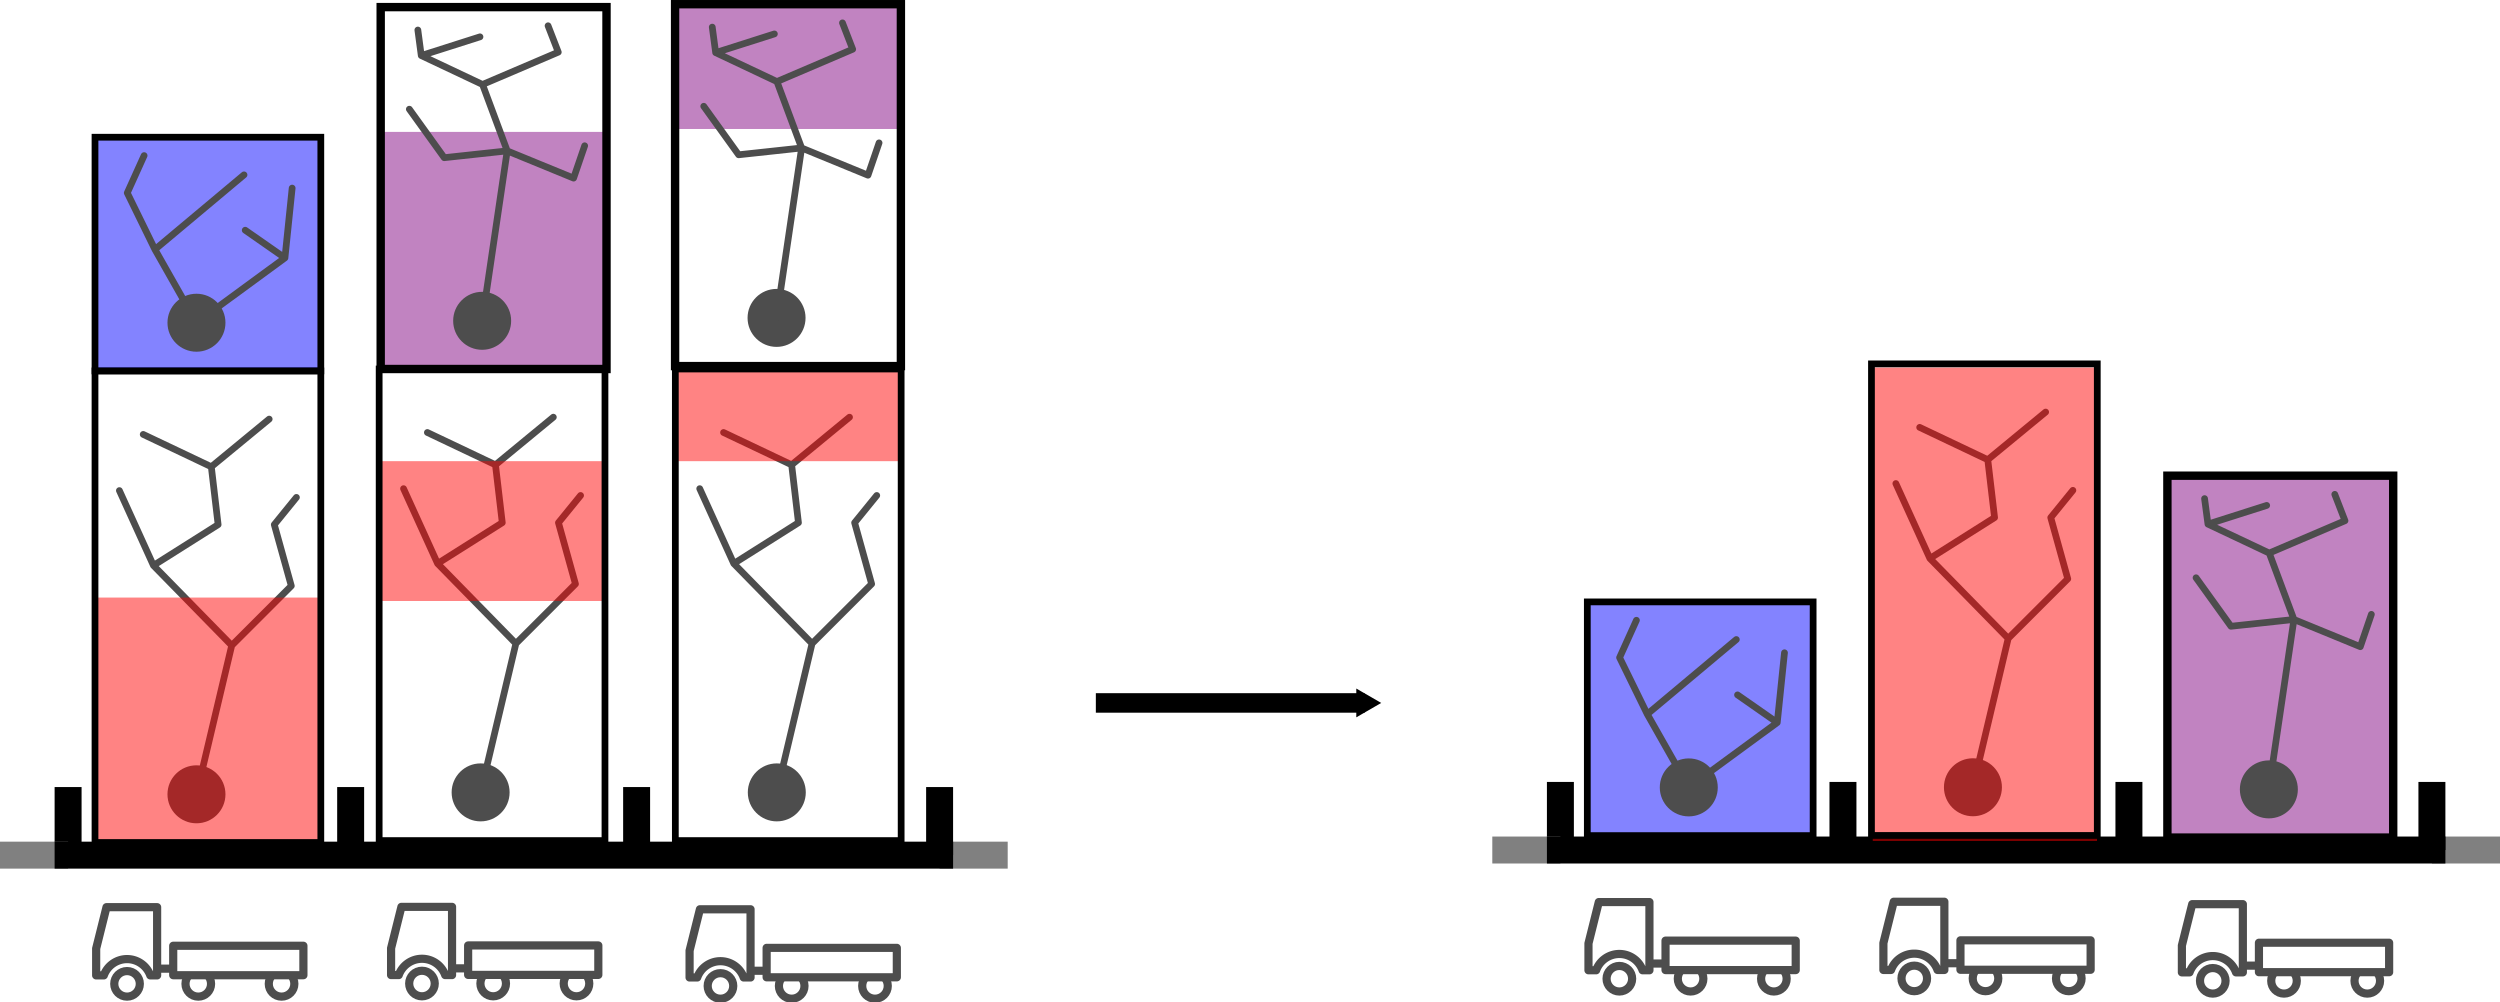 <?xml version="1.0" encoding="UTF-8" standalone="no"?>
<!-- Created with Inkscape (http://www.inkscape.org/) -->

<svg
   xmlns:dc="http://purl.org/dc/elements/1.1/"
   xmlns:cc="http://creativecommons.org/ns#"
   xmlns:rdf="http://www.w3.org/1999/02/22-rdf-syntax-ns#"
   xmlns:svg="http://www.w3.org/2000/svg"
   xmlns="http://www.w3.org/2000/svg"
   xmlns:sodipodi="http://sodipodi.sourceforge.net/DTD/sodipodi-0.dtd"
   xmlns:inkscape="http://www.inkscape.org/namespaces/inkscape"
   width="104.677mm"
   height="41.958mm"
   viewBox="0 0 370.904 148.669"
   id="svg5452"
   version="1.1"
   inkscape:version="0.91 r13725"
   sodipodi:docname="RoundingAssignment.svg">
  <sodipodi:namedview
     id="base"
     pagecolor="#ffffff"
     bordercolor="#666666"
     borderopacity="1.0"
     inkscape:pageopacity="0.0"
     inkscape:pageshadow="2"
     inkscape:zoom="1.4"
     inkscape:cx="184.9698"
     inkscape:cy="99.097812"
     inkscape:document-units="px"
     inkscape:current-layer="layer1"
     showgrid="false"
     inkscape:snap-object-midpoints="true"
     inkscape:window-width="1205"
     inkscape:window-height="697"
     inkscape:window-x="67"
     inkscape:window-y="675"
     inkscape:window-maximized="1"
     fit-margin-top="0"
     fit-margin-left="0"
     fit-margin-right="0"
     fit-margin-bottom="0"
     inkscape:object-paths="false"
     inkscape:snap-intersection-paths="true"
     inkscape:object-nodes="true"
     inkscape:snap-smooth-nodes="false"
     inkscape:snap-nodes="true"
     inkscape:snap-others="true" />
  <defs
     id="defs5454">
    <marker
       inkscape:stockid="TriangleOutM"
       orient="auto"
       refY="0"
       refX="0"
       id="TriangleOutM"
       style="overflow:visible"
       inkscape:isstock="true">
      <path
         id="path13443"
         d="m 5.77,0 -8.65,5 0,-10 8.65,5 z"
         style="fill:#000000;fill-opacity:1;fill-rule:evenodd;stroke:#000000;stroke-width:1pt;stroke-opacity:1"
         transform="scale(0.4,0.4)"
         inkscape:connector-curvature="0" />
    </marker>
    <marker
       inkscape:stockid="Arrow2Send"
       orient="auto"
       refY="0"
       refX="0"
       id="Arrow2Send"
       style="overflow:visible"
       inkscape:isstock="true">
      <path
         id="path13331"
         style="fill:#000000;fill-opacity:1;fill-rule:evenodd;stroke:#000000;stroke-width:0.625;stroke-linejoin:round;stroke-opacity:1"
         d="M 8.719,4.034 -2.207,0.016 8.719,-4.002 c -1.745,2.372 -1.735,5.617 -6e-7,8.035 z"
         transform="matrix(-0.3,0,0,-0.3,0.69,0)"
         inkscape:connector-curvature="0" />
    </marker>
    <marker
       inkscape:stockid="Arrow2Mend"
       orient="auto"
       refY="0"
       refX="0"
       id="Arrow2Mend"
       style="overflow:visible"
       inkscape:isstock="true">
      <path
         id="path13325"
         style="fill:#000000;fill-opacity:1;fill-rule:evenodd;stroke:#000000;stroke-width:0.625;stroke-linejoin:round;stroke-opacity:1"
         d="M 8.719,4.034 -2.207,0.016 8.719,-4.002 c -1.745,2.372 -1.735,5.617 -6e-7,8.035 z"
         transform="scale(-0.6,-0.6)"
         inkscape:connector-curvature="0" />
    </marker>
    <marker
       inkscape:stockid="Arrow1Mend"
       orient="auto"
       refY="0"
       refX="0"
       id="Arrow1Mend"
       style="overflow:visible"
       inkscape:isstock="true">
      <path
         id="path13307"
         d="M 0,0 5,-5 -12.5,0 5,5 0,0 Z"
         style="fill:#000000;fill-opacity:1;fill-rule:evenodd;stroke:#000000;stroke-width:1pt;stroke-opacity:1"
         transform="matrix(-0.4,0,0,-0.4,-4,0)"
         inkscape:connector-curvature="0" />
    </marker>
  </defs>
  <g
     inkscape:label="Ebene 1"
     inkscape:groupmode="layer"
     id="layer1"
     transform="translate(-22.133,-254.788)">
    <g
       id="g6103"
       transform="matrix(0.607,0,0,0.607,-95.431,239.439)"
       style="stroke:#4d4d4d">
      <path
         id="path6033"
         d="m 219.709,247.018 -2.525,10.102 0,6.566 1.869,0 a 6.051,6.051 0 0 1 5.68,-3.982 6.051,6.051 0 0 1 5.68,3.982 l 1.67,0 0,-16.668 -12.373,0 z"
         style="fill:none;fill-rule:evenodd;stroke:#4d4d4d;stroke-width:2;stroke-linecap:round;stroke-linejoin:round;stroke-miterlimit:4;stroke-dasharray:none;stroke-opacity:1"
         inkscape:connector-curvature="0" />
      <circle
         r="3.125"
         cy="265.755"
         cx="224.732"
         id="path6037"
         style="opacity:1;fill:none;fill-opacity:1;stroke:#4d4d4d;stroke-width:2;stroke-linecap:round;stroke-linejoin:round;stroke-miterlimit:4;stroke-dasharray:none;stroke-dashoffset:0;stroke-opacity:1" />
      <circle
         r="3.125"
         cy="265.755"
         cx="262.5"
         id="path6037-6"
         style="opacity:1;fill:none;fill-opacity:1;stroke:#4d4d4d;stroke-width:2;stroke-linecap:round;stroke-linejoin:round;stroke-miterlimit:4;stroke-dasharray:none;stroke-dashoffset:0;stroke-opacity:1" />
      <circle
         r="3.125"
         cy="265.755"
         cx="242.143"
         id="path6037-6-9"
         style="opacity:1;fill:none;fill-opacity:1;stroke:#4d4d4d;stroke-width:2;stroke-linecap:round;stroke-linejoin:round;stroke-miterlimit:4;stroke-dasharray:none;stroke-dashoffset:0;stroke-opacity:1" />
      <rect
         y="256.447"
         x="236.017"
         height="7.197"
         width="31.82"
         id="rect6035"
         style="opacity:1;fill:#ffffff;fill-opacity:1;stroke:#4d4d4d;stroke-width:2;stroke-linecap:round;stroke-linejoin:round;stroke-miterlimit:4;stroke-dasharray:none;stroke-dashoffset:0;stroke-opacity:1" />
      <path
         inkscape:connector-curvature="0"
         id="path6101"
         d="m 232.209,262.044 3.409,0"
         style="fill:none;fill-rule:evenodd;stroke:#4d4d4d;stroke-width:2;stroke-linecap:butt;stroke-linejoin:miter;stroke-miterlimit:4;stroke-dasharray:none;stroke-opacity:1" />
    </g>
    <g
       id="g12763"
       transform="translate(11.092,-21.698)">
      <path
         inkscape:connector-curvature="0"
         id="path12702-8-6"
         d="m 21.143,403.356 0,-10.102"
         style="fill:none;fill-rule:evenodd;stroke:#000000;stroke-width:4;stroke-linecap:butt;stroke-linejoin:miter;stroke-miterlimit:4;stroke-dasharray:none;stroke-opacity:1" />
      <path
         inkscape:connector-curvature="0"
         id="path12702-8"
         d="m 11.041,403.356 10.102,0"
         style="fill:none;fill-rule:evenodd;stroke:#808080;stroke-width:4;stroke-linecap:butt;stroke-linejoin:miter;stroke-miterlimit:4;stroke-dasharray:none;stroke-opacity:1" />
      <path
         inkscape:connector-curvature="0"
         id="path12702"
         d="m 150.442,403.356 10.102,0"
         style="fill:none;fill-rule:evenodd;stroke:#808080;stroke-width:4;stroke-linecap:butt;stroke-linejoin:miter;stroke-miterlimit:4;stroke-dasharray:none;stroke-opacity:1" />
      <path
         inkscape:connector-curvature="0"
         id="path12698"
         d="m 21.143,403.356 129.3,0"
         style="fill:none;fill-rule:evenodd;stroke:#000000;stroke-width:4;stroke-linecap:square;stroke-linejoin:miter;stroke-miterlimit:4;stroke-dasharray:none;stroke-opacity:1" />
      <path
         inkscape:connector-curvature="0"
         id="path12702-8-6-3"
         d="m 150.442,403.356 0,-10.102"
         style="fill:none;fill-rule:evenodd;stroke:#000000;stroke-width:4;stroke-linecap:butt;stroke-linejoin:miter;stroke-miterlimit:4;stroke-dasharray:none;stroke-opacity:1" />
      <path
         inkscape:connector-curvature="0"
         id="path12702-8-6-8"
         d="m 63.064,403.356 0,-10.102"
         style="fill:none;fill-rule:evenodd;stroke:#000000;stroke-width:4;stroke-linecap:butt;stroke-linejoin:miter;stroke-miterlimit:4;stroke-dasharray:none;stroke-opacity:1" />
      <path
         inkscape:connector-curvature="0"
         id="path12702-8-6-4"
         d="m 105.491,403.356 0,-10.102"
         style="fill:none;fill-rule:evenodd;stroke:#000000;stroke-width:4;stroke-linecap:butt;stroke-linejoin:miter;stroke-miterlimit:4;stroke-dasharray:none;stroke-opacity:1" />
    </g>
    <g
       id="g6103-1"
       transform="matrix(0.607,0,0,0.607,-51.676,239.393)"
       style="stroke:#4d4d4d">
      <path
         id="path6033-9"
         d="m 219.709,247.018 -2.525,10.102 0,6.566 1.869,0 a 6.051,6.051 0 0 1 5.68,-3.982 6.051,6.051 0 0 1 5.68,3.982 l 1.67,0 0,-16.668 -12.373,0 z"
         style="fill:none;fill-rule:evenodd;stroke:#4d4d4d;stroke-width:2;stroke-linecap:round;stroke-linejoin:round;stroke-miterlimit:4;stroke-dasharray:none;stroke-opacity:1"
         inkscape:connector-curvature="0" />
      <circle
         r="3.125"
         cy="265.755"
         cx="224.732"
         id="path6037-3"
         style="opacity:1;fill:none;fill-opacity:1;stroke:#4d4d4d;stroke-width:2;stroke-linecap:round;stroke-linejoin:round;stroke-miterlimit:4;stroke-dasharray:none;stroke-dashoffset:0;stroke-opacity:1" />
      <circle
         r="3.125"
         cy="265.755"
         cx="262.5"
         id="path6037-6-5"
         style="opacity:1;fill:none;fill-opacity:1;stroke:#4d4d4d;stroke-width:2;stroke-linecap:round;stroke-linejoin:round;stroke-miterlimit:4;stroke-dasharray:none;stroke-dashoffset:0;stroke-opacity:1" />
      <circle
         r="3.125"
         cy="265.755"
         cx="242.143"
         id="path6037-6-9-7"
         style="opacity:1;fill:none;fill-opacity:1;stroke:#4d4d4d;stroke-width:2;stroke-linecap:round;stroke-linejoin:round;stroke-miterlimit:4;stroke-dasharray:none;stroke-dashoffset:0;stroke-opacity:1" />
      <rect
         y="256.447"
         x="236.017"
         height="7.197"
         width="31.82"
         id="rect6035-4"
         style="opacity:1;fill:#ffffff;fill-opacity:1;stroke:#4d4d4d;stroke-width:2;stroke-linecap:round;stroke-linejoin:round;stroke-miterlimit:4;stroke-dasharray:none;stroke-dashoffset:0;stroke-opacity:1" />
      <path
         inkscape:connector-curvature="0"
         id="path6101-3"
         d="m 232.209,262.044 3.409,0"
         style="fill:none;fill-rule:evenodd;stroke:#4d4d4d;stroke-width:2;stroke-linecap:butt;stroke-linejoin:miter;stroke-miterlimit:4;stroke-dasharray:none;stroke-opacity:1" />
    </g>
    <g
       id="g6103-10"
       transform="matrix(0.607,0,0,0.607,-7.39,239.75)"
       style="stroke:#4d4d4d">
      <path
         id="path6033-4"
         d="m 219.709,247.018 -2.525,10.102 0,6.566 1.869,0 a 6.051,6.051 0 0 1 5.68,-3.982 6.051,6.051 0 0 1 5.68,3.982 l 1.67,0 0,-16.668 -12.373,0 z"
         style="fill:none;fill-rule:evenodd;stroke:#4d4d4d;stroke-width:2;stroke-linecap:round;stroke-linejoin:round;stroke-miterlimit:4;stroke-dasharray:none;stroke-opacity:1"
         inkscape:connector-curvature="0" />
      <circle
         r="3.125"
         cy="265.755"
         cx="224.732"
         id="path6037-1"
         style="opacity:1;fill:none;fill-opacity:1;stroke:#4d4d4d;stroke-width:2;stroke-linecap:round;stroke-linejoin:round;stroke-miterlimit:4;stroke-dasharray:none;stroke-dashoffset:0;stroke-opacity:1" />
      <circle
         r="3.125"
         cy="265.755"
         cx="262.5"
         id="path6037-6-1"
         style="opacity:1;fill:none;fill-opacity:1;stroke:#4d4d4d;stroke-width:2;stroke-linecap:round;stroke-linejoin:round;stroke-miterlimit:4;stroke-dasharray:none;stroke-dashoffset:0;stroke-opacity:1" />
      <circle
         r="3.125"
         cy="265.755"
         cx="242.143"
         id="path6037-6-9-4"
         style="opacity:1;fill:none;fill-opacity:1;stroke:#4d4d4d;stroke-width:2;stroke-linecap:round;stroke-linejoin:round;stroke-miterlimit:4;stroke-dasharray:none;stroke-dashoffset:0;stroke-opacity:1" />
      <rect
         y="256.447"
         x="236.017"
         height="7.197"
         width="31.82"
         id="rect6035-1"
         style="opacity:1;fill:#ffffff;fill-opacity:1;stroke:#4d4d4d;stroke-width:2;stroke-linecap:round;stroke-linejoin:round;stroke-miterlimit:4;stroke-dasharray:none;stroke-dashoffset:0;stroke-opacity:1" />
      <path
         inkscape:connector-curvature="0"
         id="path6101-4"
         d="m 232.209,262.044 3.409,0"
         style="fill:none;fill-rule:evenodd;stroke:#4d4d4d;stroke-width:2;stroke-linecap:butt;stroke-linejoin:miter;stroke-miterlimit:4;stroke-dasharray:none;stroke-opacity:1" />
    </g>
    <g
       id="g12848">
      <g
         transform="translate(-2.005,4.27)"
         id="g12842">
        <circle
           style="opacity:1;fill:#4d4d4d;fill-opacity:1;stroke:#4d4d4d;stroke-width:0;stroke-linecap:butt;stroke-linejoin:round;stroke-miterlimit:4;stroke-dasharray:none;stroke-dashoffset:0;stroke-opacity:1"
           id="path4142"
           cx="53.286"
           cy="368.362"
           r="4.301" />
        <path
           style="fill:none;fill-rule:evenodd;stroke:#4d4d4d;stroke-width:1px;stroke-linecap:round;stroke-linejoin:round;stroke-opacity:1"
           d="m 58.519,346.282 -11.617,-11.869 9.596,-6.061 m -9.596,6.061 -5.051,-11.112 m 14.647,5.051 -1.01,-8.586 -10.102,-4.798 m 10.102,4.798 8.586,-7.071 m -10.789,55.667 5.233,-22.08 8.839,-8.839 -2.525,-9.091 3.283,-4.041"
           id="path12840"
           inkscape:connector-curvature="0" />
      </g>
      <rect
         y="343.442"
         x="36.165"
         height="36.401"
         width="33.275"
         id="rect12846"
         style="opacity:1;fill:#ff0000;fill-opacity:0.487;stroke:none;stroke-width:0.875;stroke-linecap:round;stroke-linejoin:round;stroke-miterlimit:4;stroke-dasharray:none;stroke-dashoffset:0;stroke-opacity:1" />
      <rect
         y="309.817"
         x="36.228"
         height="69.964"
         width="33.502"
         id="rect12823"
         style="opacity:1;fill:none;fill-opacity:1;stroke:#000000;stroke-width:1;stroke-linecap:square;stroke-linejoin:miter;stroke-miterlimit:4;stroke-dasharray:none;stroke-dashoffset:0;stroke-opacity:1" />
    </g>
    <g
       id="g12896">
      <g
         transform="translate(40.153,3.985)"
         id="g12842-7">
        <circle
           style="opacity:1;fill:#4d4d4d;fill-opacity:1;stroke:#4d4d4d;stroke-width:0;stroke-linecap:butt;stroke-linejoin:round;stroke-miterlimit:4;stroke-dasharray:none;stroke-dashoffset:0;stroke-opacity:1"
           id="path4142-7"
           cx="53.286"
           cy="368.362"
           r="4.301" />
        <path
           style="fill:none;fill-rule:evenodd;stroke:#4d4d4d;stroke-width:1px;stroke-linecap:round;stroke-linejoin:round;stroke-opacity:1"
           d="m 58.519,346.282 -11.617,-11.869 9.596,-6.061 m -9.596,6.061 -5.051,-11.112 m 14.647,5.051 -1.01,-8.586 -10.102,-4.798 m 10.102,4.798 8.586,-7.071 m -10.789,55.667 5.233,-22.08 8.839,-8.839 -2.525,-9.091 3.283,-4.041"
           id="path12840-0"
           inkscape:connector-curvature="0" />
      </g>
      <rect
         y="323.207"
         x="78.576"
         height="20.744"
         width="33.275"
         id="rect12846-3"
         style="opacity:1;fill:#ff0000;fill-opacity:0.487;stroke:none;stroke-width:0.875;stroke-linecap:round;stroke-linejoin:round;stroke-miterlimit:4;stroke-dasharray:none;stroke-dashoffset:0;stroke-opacity:1" />
      <rect
         y="309.533"
         x="78.386"
         height="69.964"
         width="33.502"
         id="rect12823-1"
         style="opacity:1;fill:none;fill-opacity:1;stroke:#000000;stroke-width:1;stroke-linecap:square;stroke-linejoin:miter;stroke-miterlimit:4;stroke-dasharray:none;stroke-dashoffset:0;stroke-opacity:1" />
    </g>
    <g
       id="g12940">
      <circle
         r="4.301"
         cy="372.347"
         cx="137.38"
         id="path4142-7-6"
         style="opacity:1;fill:#4d4d4d;fill-opacity:1;stroke:#4d4d4d;stroke-width:0;stroke-linecap:butt;stroke-linejoin:round;stroke-miterlimit:4;stroke-dasharray:none;stroke-dashoffset:0;stroke-opacity:1" />
      <path
         inkscape:connector-curvature="0"
         id="path12840-0-2"
         d="m 142.613,350.267 -11.617,-11.869 9.596,-6.061 m -9.596,6.061 -5.051,-11.112 m 14.647,5.051 -1.01,-8.586 -10.102,-4.798 m 10.102,4.798 8.586,-7.071 m -10.789,55.667 5.233,-22.08 8.839,-8.839 -2.525,-9.091 3.283,-4.041"
         style="fill:none;fill-rule:evenodd;stroke:#4d4d4d;stroke-width:1px;stroke-linecap:round;stroke-linejoin:round;stroke-opacity:1" />
      <rect
         transform="scale(1,-1)"
         y="-323.207"
         x="122.517"
         height="14.106"
         width="33.275"
         id="rect12846-3-1"
         style="opacity:1;fill:#ff0000;fill-opacity:0.487;stroke:none;stroke-width:0.875;stroke-linecap:round;stroke-linejoin:round;stroke-miterlimit:4;stroke-dasharray:none;stroke-dashoffset:0;stroke-opacity:1" />
      <rect
         y="309.533"
         x="122.327"
         height="69.964"
         width="33.502"
         id="rect12823-1-9"
         style="opacity:1;fill:none;fill-opacity:1;stroke:#000000;stroke-width:1;stroke-linecap:square;stroke-linejoin:miter;stroke-miterlimit:4;stroke-dasharray:none;stroke-dashoffset:0;stroke-opacity:1" />
    </g>
    <g
       id="g13057"
       transform="translate(0.05,5.759)">
      <rect
         y="269.387"
         x="36.178"
         height="34.672"
         width="33.275"
         id="rect12846-4"
         style="opacity:1;fill:#0000ff;fill-opacity:0.487;stroke:none;stroke-width:0.875;stroke-linecap:round;stroke-linejoin:round;stroke-miterlimit:4;stroke-dasharray:none;stroke-dashoffset:0;stroke-opacity:1" />
      <rect
         y="269.387"
         x="36.178"
         height="34.672"
         width="33.502"
         id="rect12823-9"
         style="opacity:1;fill:none;fill-opacity:1;stroke:#000000;stroke-width:1;stroke-linecap:square;stroke-linejoin:miter;stroke-miterlimit:4;stroke-dasharray:none;stroke-dashoffset:0;stroke-opacity:1" />
      <g
         id="g13022">
        <circle
           style="opacity:1;fill:#4d4d4d;fill-opacity:1;stroke:#4d4d4d;stroke-width:0;stroke-linecap:butt;stroke-linejoin:round;stroke-miterlimit:4;stroke-dasharray:none;stroke-dashoffset:0;stroke-opacity:1"
           id="path4142-2"
           cx="51.231"
           cy="296.909"
           r="4.301" />
        <path
           style="fill:none;fill-rule:evenodd;stroke:#4d4d4d;stroke-width:1px;stroke-linecap:round;stroke-linejoin:round;stroke-opacity:1"
           d="m 64.357,287.291 -5.893,-4.107 m 6.964,-6.25 -1.071,10.357 -13.127,9.618 -6.159,-10.868 13.214,-11.071 m -13.214,11.071 -4.107,-8.393 2.5,-5.536"
           id="path12983"
           inkscape:connector-curvature="0" />
      </g>
    </g>
    <g
       id="g13064"
       transform="translate(-0.783,8.039)">
      <rect
         y="266.317"
         x="79.396"
         height="35.177"
         width="33.275"
         id="rect12846-4-1"
         style="opacity:1;fill:#800080;fill-opacity:0.487;stroke:none;stroke-width:0.875;stroke-linecap:round;stroke-linejoin:round;stroke-miterlimit:4;stroke-dasharray:none;stroke-dashoffset:0;stroke-opacity:1" />
      <rect
         y="247.803"
         x="79.396"
         height="53.691"
         width="33.502"
         id="rect12823-9-9"
         style="opacity:1;fill:none;fill-opacity:1;stroke:#000000;stroke-width:1.244;stroke-linecap:square;stroke-linejoin:miter;stroke-miterlimit:4;stroke-dasharray:none;stroke-dashoffset:0;stroke-opacity:1" />
      <g
         id="g13026">
        <circle
           style="opacity:1;fill:#4d4d4d;fill-opacity:1;stroke:#4d4d4d;stroke-width:0;stroke-linecap:butt;stroke-linejoin:round;stroke-miterlimit:4;stroke-dasharray:none;stroke-dashoffset:0;stroke-opacity:1"
           id="path4142-2-6"
           cx="94.449"
           cy="294.344"
           r="4.301" />
        <path
           style="fill:none;fill-rule:evenodd;stroke:#4d4d4d;stroke-width:1px;stroke-linecap:round;stroke-linejoin:round;stroke-opacity:1"
           d="m 94.449,294.344 3.718,-25.212 9.849,4.041 1.641,-4.798 m -15.152,-9.091 -9.091,-4.293 -0.505,-3.788 m 0.505,3.788 8.713,-2.778 m -10.48,10.733 5.177,7.197 9.344,-1.01 -3.662,-9.849 11.238,-4.798 -1.515,-3.914"
           id="path13018"
           inkscape:connector-curvature="0" />
      </g>
    </g>
    <g
       id="g13071"
       transform="translate(-0.227,11.869)">
      <rect
         transform="scale(1,-1)"
         y="-262.055"
         x="122.517"
         height="18.514"
         width="33.275"
         id="rect12846-4-1-1"
         style="opacity:1;fill:#800080;fill-opacity:0.487;stroke:none;stroke-width:0.875;stroke-linecap:round;stroke-linejoin:round;stroke-miterlimit:4;stroke-dasharray:none;stroke-dashoffset:0;stroke-opacity:1" />
      <rect
         y="243.541"
         x="122.517"
         height="53.691"
         width="33.502"
         id="rect12823-9-9-4"
         style="opacity:1;fill:none;fill-opacity:1;stroke:#000000;stroke-width:1.244;stroke-linecap:square;stroke-linejoin:miter;stroke-miterlimit:4;stroke-dasharray:none;stroke-dashoffset:0;stroke-opacity:1" />
      <g
         id="g13026-2"
         transform="translate(43.122,-4.262)">
        <circle
           style="opacity:1;fill:#4d4d4d;fill-opacity:1;stroke:#4d4d4d;stroke-width:0;stroke-linecap:butt;stroke-linejoin:round;stroke-miterlimit:4;stroke-dasharray:none;stroke-dashoffset:0;stroke-opacity:1"
           id="path4142-2-6-5"
           cx="94.449"
           cy="294.344"
           r="4.301" />
        <path
           style="fill:none;fill-rule:evenodd;stroke:#4d4d4d;stroke-width:1px;stroke-linecap:round;stroke-linejoin:round;stroke-opacity:1"
           d="m 94.449,294.344 3.718,-25.212 9.849,4.041 1.641,-4.798 m -15.152,-9.091 -9.091,-4.293 -0.505,-3.788 m 0.505,3.788 8.713,-2.778 m -10.48,10.733 5.177,7.197 9.344,-1.01 -3.662,-9.849 11.238,-4.798 -1.515,-3.914"
           id="path13018-8"
           inkscape:connector-curvature="0" />
      </g>
    </g>
    <g
       id="g6103-9"
       transform="matrix(0.607,0,0,0.607,125.971,238.679)"
       style="stroke:#4d4d4d">
      <path
         id="path6033-0"
         d="m 219.709,247.018 -2.525,10.102 0,6.566 1.869,0 a 6.051,6.051 0 0 1 5.68,-3.982 6.051,6.051 0 0 1 5.68,3.982 l 1.67,0 0,-16.668 -12.373,0 z"
         style="fill:none;fill-rule:evenodd;stroke:#4d4d4d;stroke-width:2;stroke-linecap:round;stroke-linejoin:round;stroke-miterlimit:4;stroke-dasharray:none;stroke-opacity:1"
         inkscape:connector-curvature="0" />
      <circle
         r="3.125"
         cy="265.755"
         cx="224.732"
         id="path6037-8"
         style="opacity:1;fill:none;fill-opacity:1;stroke:#4d4d4d;stroke-width:2;stroke-linecap:round;stroke-linejoin:round;stroke-miterlimit:4;stroke-dasharray:none;stroke-dashoffset:0;stroke-opacity:1" />
      <circle
         r="3.125"
         cy="265.755"
         cx="262.5"
         id="path6037-6-95"
         style="opacity:1;fill:none;fill-opacity:1;stroke:#4d4d4d;stroke-width:2;stroke-linecap:round;stroke-linejoin:round;stroke-miterlimit:4;stroke-dasharray:none;stroke-dashoffset:0;stroke-opacity:1" />
      <circle
         r="3.125"
         cy="265.755"
         cx="242.143"
         id="path6037-6-9-1"
         style="opacity:1;fill:none;fill-opacity:1;stroke:#4d4d4d;stroke-width:2;stroke-linecap:round;stroke-linejoin:round;stroke-miterlimit:4;stroke-dasharray:none;stroke-dashoffset:0;stroke-opacity:1" />
      <rect
         y="256.447"
         x="236.017"
         height="7.197"
         width="31.82"
         id="rect6035-5"
         style="opacity:1;fill:#ffffff;fill-opacity:1;stroke:#4d4d4d;stroke-width:2;stroke-linecap:round;stroke-linejoin:round;stroke-miterlimit:4;stroke-dasharray:none;stroke-dashoffset:0;stroke-opacity:1" />
      <path
         inkscape:connector-curvature="0"
         id="path6101-5"
         d="m 232.209,262.044 3.409,0"
         style="fill:none;fill-rule:evenodd;stroke:#4d4d4d;stroke-width:2;stroke-linecap:butt;stroke-linejoin:miter;stroke-miterlimit:4;stroke-dasharray:none;stroke-opacity:1" />
    </g>
    <g
       id="g12763-3"
       transform="translate(232.493,-22.458)">
      <path
         inkscape:connector-curvature="0"
         id="path12702-8-6-7"
         d="m 21.143,403.356 0,-10.102"
         style="fill:none;fill-rule:evenodd;stroke:#000000;stroke-width:4;stroke-linecap:butt;stroke-linejoin:miter;stroke-miterlimit:4;stroke-dasharray:none;stroke-opacity:1" />
      <path
         inkscape:connector-curvature="0"
         id="path12702-8-3"
         d="m 11.041,403.356 10.102,0"
         style="fill:none;fill-rule:evenodd;stroke:#808080;stroke-width:4;stroke-linecap:butt;stroke-linejoin:miter;stroke-miterlimit:4;stroke-dasharray:none;stroke-opacity:1" />
      <path
         inkscape:connector-curvature="0"
         id="path12702-7"
         d="m 150.442,403.356 10.102,0"
         style="fill:none;fill-rule:evenodd;stroke:#808080;stroke-width:4;stroke-linecap:butt;stroke-linejoin:miter;stroke-miterlimit:4;stroke-dasharray:none;stroke-opacity:1" />
      <path
         inkscape:connector-curvature="0"
         id="path12698-4"
         d="m 21.143,403.356 129.3,0"
         style="fill:none;fill-rule:evenodd;stroke:#000000;stroke-width:4;stroke-linecap:square;stroke-linejoin:miter;stroke-miterlimit:4;stroke-dasharray:none;stroke-opacity:1" />
      <path
         inkscape:connector-curvature="0"
         id="path12702-8-6-3-3"
         d="m 150.442,403.356 0,-10.102"
         style="fill:none;fill-rule:evenodd;stroke:#000000;stroke-width:4;stroke-linecap:butt;stroke-linejoin:miter;stroke-miterlimit:4;stroke-dasharray:none;stroke-opacity:1" />
      <path
         inkscape:connector-curvature="0"
         id="path12702-8-6-8-0"
         d="m 63.064,403.356 0,-10.102"
         style="fill:none;fill-rule:evenodd;stroke:#000000;stroke-width:4;stroke-linecap:butt;stroke-linejoin:miter;stroke-miterlimit:4;stroke-dasharray:none;stroke-opacity:1" />
      <path
         inkscape:connector-curvature="0"
         id="path12702-8-6-4-2"
         d="m 105.491,403.356 0,-10.102"
         style="fill:none;fill-rule:evenodd;stroke:#000000;stroke-width:4;stroke-linecap:butt;stroke-linejoin:miter;stroke-miterlimit:4;stroke-dasharray:none;stroke-opacity:1" />
    </g>
    <g
       id="g6103-1-4"
       transform="matrix(0.607,0,0,0.607,169.726,238.633)"
       style="stroke:#4d4d4d">
      <path
         id="path6033-9-3"
         d="m 219.709,247.018 -2.525,10.102 0,6.566 1.869,0 a 6.051,6.051 0 0 1 5.68,-3.982 6.051,6.051 0 0 1 5.68,3.982 l 1.67,0 0,-16.668 -12.373,0 z"
         style="fill:none;fill-rule:evenodd;stroke:#4d4d4d;stroke-width:2;stroke-linecap:round;stroke-linejoin:round;stroke-miterlimit:4;stroke-dasharray:none;stroke-opacity:1"
         inkscape:connector-curvature="0" />
      <circle
         r="3.125"
         cy="265.755"
         cx="224.732"
         id="path6037-3-9"
         style="opacity:1;fill:none;fill-opacity:1;stroke:#4d4d4d;stroke-width:2;stroke-linecap:round;stroke-linejoin:round;stroke-miterlimit:4;stroke-dasharray:none;stroke-dashoffset:0;stroke-opacity:1" />
      <circle
         r="3.125"
         cy="265.755"
         cx="262.5"
         id="path6037-6-5-0"
         style="opacity:1;fill:none;fill-opacity:1;stroke:#4d4d4d;stroke-width:2;stroke-linecap:round;stroke-linejoin:round;stroke-miterlimit:4;stroke-dasharray:none;stroke-dashoffset:0;stroke-opacity:1" />
      <circle
         r="3.125"
         cy="265.755"
         cx="242.143"
         id="path6037-6-9-7-8"
         style="opacity:1;fill:none;fill-opacity:1;stroke:#4d4d4d;stroke-width:2;stroke-linecap:round;stroke-linejoin:round;stroke-miterlimit:4;stroke-dasharray:none;stroke-dashoffset:0;stroke-opacity:1" />
      <rect
         y="256.447"
         x="236.017"
         height="7.197"
         width="31.82"
         id="rect6035-4-0"
         style="opacity:1;fill:#ffffff;fill-opacity:1;stroke:#4d4d4d;stroke-width:2;stroke-linecap:round;stroke-linejoin:round;stroke-miterlimit:4;stroke-dasharray:none;stroke-dashoffset:0;stroke-opacity:1" />
      <path
         inkscape:connector-curvature="0"
         id="path6101-3-8"
         d="m 232.209,262.044 3.409,0"
         style="fill:none;fill-rule:evenodd;stroke:#4d4d4d;stroke-width:2;stroke-linecap:butt;stroke-linejoin:miter;stroke-miterlimit:4;stroke-dasharray:none;stroke-opacity:1" />
    </g>
    <g
       id="g6103-10-7"
       transform="matrix(0.607,0,0,0.607,214.011,238.99)"
       style="stroke:#4d4d4d">
      <path
         id="path6033-4-3"
         d="m 219.709,247.018 -2.525,10.102 0,6.566 1.869,0 a 6.051,6.051 0 0 1 5.68,-3.982 6.051,6.051 0 0 1 5.68,3.982 l 1.67,0 0,-16.668 -12.373,0 z"
         style="fill:none;fill-rule:evenodd;stroke:#4d4d4d;stroke-width:2;stroke-linecap:round;stroke-linejoin:round;stroke-miterlimit:4;stroke-dasharray:none;stroke-opacity:1"
         inkscape:connector-curvature="0" />
      <circle
         r="3.125"
         cy="265.755"
         cx="224.732"
         id="path6037-1-5"
         style="opacity:1;fill:none;fill-opacity:1;stroke:#4d4d4d;stroke-width:2;stroke-linecap:round;stroke-linejoin:round;stroke-miterlimit:4;stroke-dasharray:none;stroke-dashoffset:0;stroke-opacity:1" />
      <circle
         r="3.125"
         cy="265.755"
         cx="262.5"
         id="path6037-6-1-0"
         style="opacity:1;fill:none;fill-opacity:1;stroke:#4d4d4d;stroke-width:2;stroke-linecap:round;stroke-linejoin:round;stroke-miterlimit:4;stroke-dasharray:none;stroke-dashoffset:0;stroke-opacity:1" />
      <circle
         r="3.125"
         cy="265.755"
         cx="242.143"
         id="path6037-6-9-4-6"
         style="opacity:1;fill:none;fill-opacity:1;stroke:#4d4d4d;stroke-width:2;stroke-linecap:round;stroke-linejoin:round;stroke-miterlimit:4;stroke-dasharray:none;stroke-dashoffset:0;stroke-opacity:1" />
      <rect
         y="256.447"
         x="236.017"
         height="7.197"
         width="31.82"
         id="rect6035-1-3"
         style="opacity:1;fill:#ffffff;fill-opacity:1;stroke:#4d4d4d;stroke-width:2;stroke-linecap:round;stroke-linejoin:round;stroke-miterlimit:4;stroke-dasharray:none;stroke-dashoffset:0;stroke-opacity:1" />
      <path
         inkscape:connector-curvature="0"
         id="path6101-4-4"
         d="m 232.209,262.044 3.409,0"
         style="fill:none;fill-rule:evenodd;stroke:#4d4d4d;stroke-width:2;stroke-linecap:butt;stroke-linejoin:miter;stroke-miterlimit:4;stroke-dasharray:none;stroke-opacity:1" />
    </g>
    <g
       id="g12842-7-0"
       transform="translate(261.554,3.225)">
      <circle
         r="4.301"
         cy="368.362"
         cx="53.286"
         id="path4142-7-2"
         style="opacity:1;fill:#4d4d4d;fill-opacity:1;stroke:#4d4d4d;stroke-width:0;stroke-linecap:butt;stroke-linejoin:round;stroke-miterlimit:4;stroke-dasharray:none;stroke-dashoffset:0;stroke-opacity:1" />
      <path
         inkscape:connector-curvature="0"
         id="path12840-0-6"
         d="m 58.519,346.282 -11.617,-11.869 9.596,-6.061 m -9.596,6.061 -5.051,-11.112 m 14.647,5.051 -1.01,-8.586 -10.102,-4.798 m 10.102,4.798 8.586,-7.071 m -10.789,55.667 5.233,-22.08 8.839,-8.839 -2.525,-9.091 3.283,-4.041"
         style="fill:none;fill-rule:evenodd;stroke:#4d4d4d;stroke-width:1px;stroke-linecap:round;stroke-linejoin:round;stroke-opacity:1" />
    </g>
    <rect
       style="opacity:1;fill:#ff0000;fill-opacity:0.487;stroke:none;stroke-width:0.875;stroke-linecap:round;stroke-linejoin:round;stroke-miterlimit:4;stroke-dasharray:none;stroke-dashoffset:0;stroke-opacity:1"
       id="rect12846-3-14"
       width="33.275"
       height="70.242"
       x="299.977"
       y="309.315" />
    <rect
       style="opacity:1;fill:none;fill-opacity:1;stroke:#000000;stroke-width:1;stroke-linecap:square;stroke-linejoin:miter;stroke-miterlimit:4;stroke-dasharray:none;stroke-dashoffset:0;stroke-opacity:1"
       id="rect12823-1-95"
       width="33.502"
       height="69.964"
       x="299.787"
       y="308.773" />
    <g
       id="g13057-7"
       transform="translate(221.452,74.699)">
      <rect
         y="269.387"
         x="36.178"
         height="34.672"
         width="33.275"
         id="rect12846-4-4"
         style="opacity:1;fill:#0000ff;fill-opacity:0.487;stroke:none;stroke-width:0.875;stroke-linecap:round;stroke-linejoin:round;stroke-miterlimit:4;stroke-dasharray:none;stroke-dashoffset:0;stroke-opacity:1" />
      <rect
         y="269.387"
         x="36.178"
         height="34.672"
         width="33.502"
         id="rect12823-9-2"
         style="opacity:1;fill:none;fill-opacity:1;stroke:#000000;stroke-width:1;stroke-linecap:square;stroke-linejoin:miter;stroke-miterlimit:4;stroke-dasharray:none;stroke-dashoffset:0;stroke-opacity:1" />
      <g
         id="g13022-4">
        <circle
           style="opacity:1;fill:#4d4d4d;fill-opacity:1;stroke:#4d4d4d;stroke-width:0;stroke-linecap:butt;stroke-linejoin:round;stroke-miterlimit:4;stroke-dasharray:none;stroke-dashoffset:0;stroke-opacity:1"
           id="path4142-2-9"
           cx="51.231"
           cy="296.909"
           r="4.301" />
        <path
           style="fill:none;fill-rule:evenodd;stroke:#4d4d4d;stroke-width:1px;stroke-linecap:round;stroke-linejoin:round;stroke-opacity:1"
           d="m 64.357,287.291 -5.893,-4.107 m 6.964,-6.25 -1.071,10.357 -13.127,9.618 -6.159,-10.868 13.214,-11.071 m -13.214,11.071 -4.107,-8.393 2.5,-5.536"
           id="path12983-7"
           inkscape:connector-curvature="0" />
      </g>
    </g>
    <rect
       style="opacity:1;fill:#800080;fill-opacity:0.487;stroke:none;stroke-width:0.875;stroke-linecap:round;stroke-linejoin:round;stroke-miterlimit:4;stroke-dasharray:none;stroke-dashoffset:0;stroke-opacity:1"
       id="rect12846-4-1-1-6"
       width="33.275"
       height="53.691"
       x="343.691"
       y="-379.051"
       transform="scale(1,-1)" />
    <rect
       style="opacity:1;fill:none;fill-opacity:1;stroke:#000000;stroke-width:1.244;stroke-linecap:square;stroke-linejoin:miter;stroke-miterlimit:4;stroke-dasharray:none;stroke-dashoffset:0;stroke-opacity:1"
       id="rect12823-9-9-4-7"
       width="33.502"
       height="53.691"
       x="343.691"
       y="325.361" />
    <g
       transform="translate(264.296,77.558)"
       id="g13026-2-8">
      <circle
         r="4.301"
         cy="294.344"
         cx="94.449"
         id="path4142-2-6-5-2"
         style="opacity:1;fill:#4d4d4d;fill-opacity:1;stroke:#4d4d4d;stroke-width:0;stroke-linecap:butt;stroke-linejoin:round;stroke-miterlimit:4;stroke-dasharray:none;stroke-dashoffset:0;stroke-opacity:1" />
      <path
         inkscape:connector-curvature="0"
         id="path13018-8-8"
         d="m 94.449,294.344 3.718,-25.212 9.849,4.041 1.641,-4.798 m -15.152,-9.091 -9.091,-4.293 -0.505,-3.788 m 0.505,3.788 8.713,-2.778 m -10.48,10.733 5.177,7.197 9.344,-1.01 -3.662,-9.849 11.238,-4.798 -1.515,-3.914"
         style="fill:none;fill-rule:evenodd;stroke:#4d4d4d;stroke-width:1px;stroke-linecap:round;stroke-linejoin:round;stroke-opacity:1" />
    </g>
    <path
       style="fill:none;fill-rule:evenodd;stroke:#000000;stroke-width:2.894;stroke-linecap:butt;stroke-linejoin:miter;stroke-miterlimit:4;stroke-dasharray:none;stroke-opacity:1;marker-end:url(#TriangleOutM)"
       d="m 184.714,359.076 39.872,0"
       id="path13292"
       inkscape:connector-curvature="0" />
  </g>
</svg>

